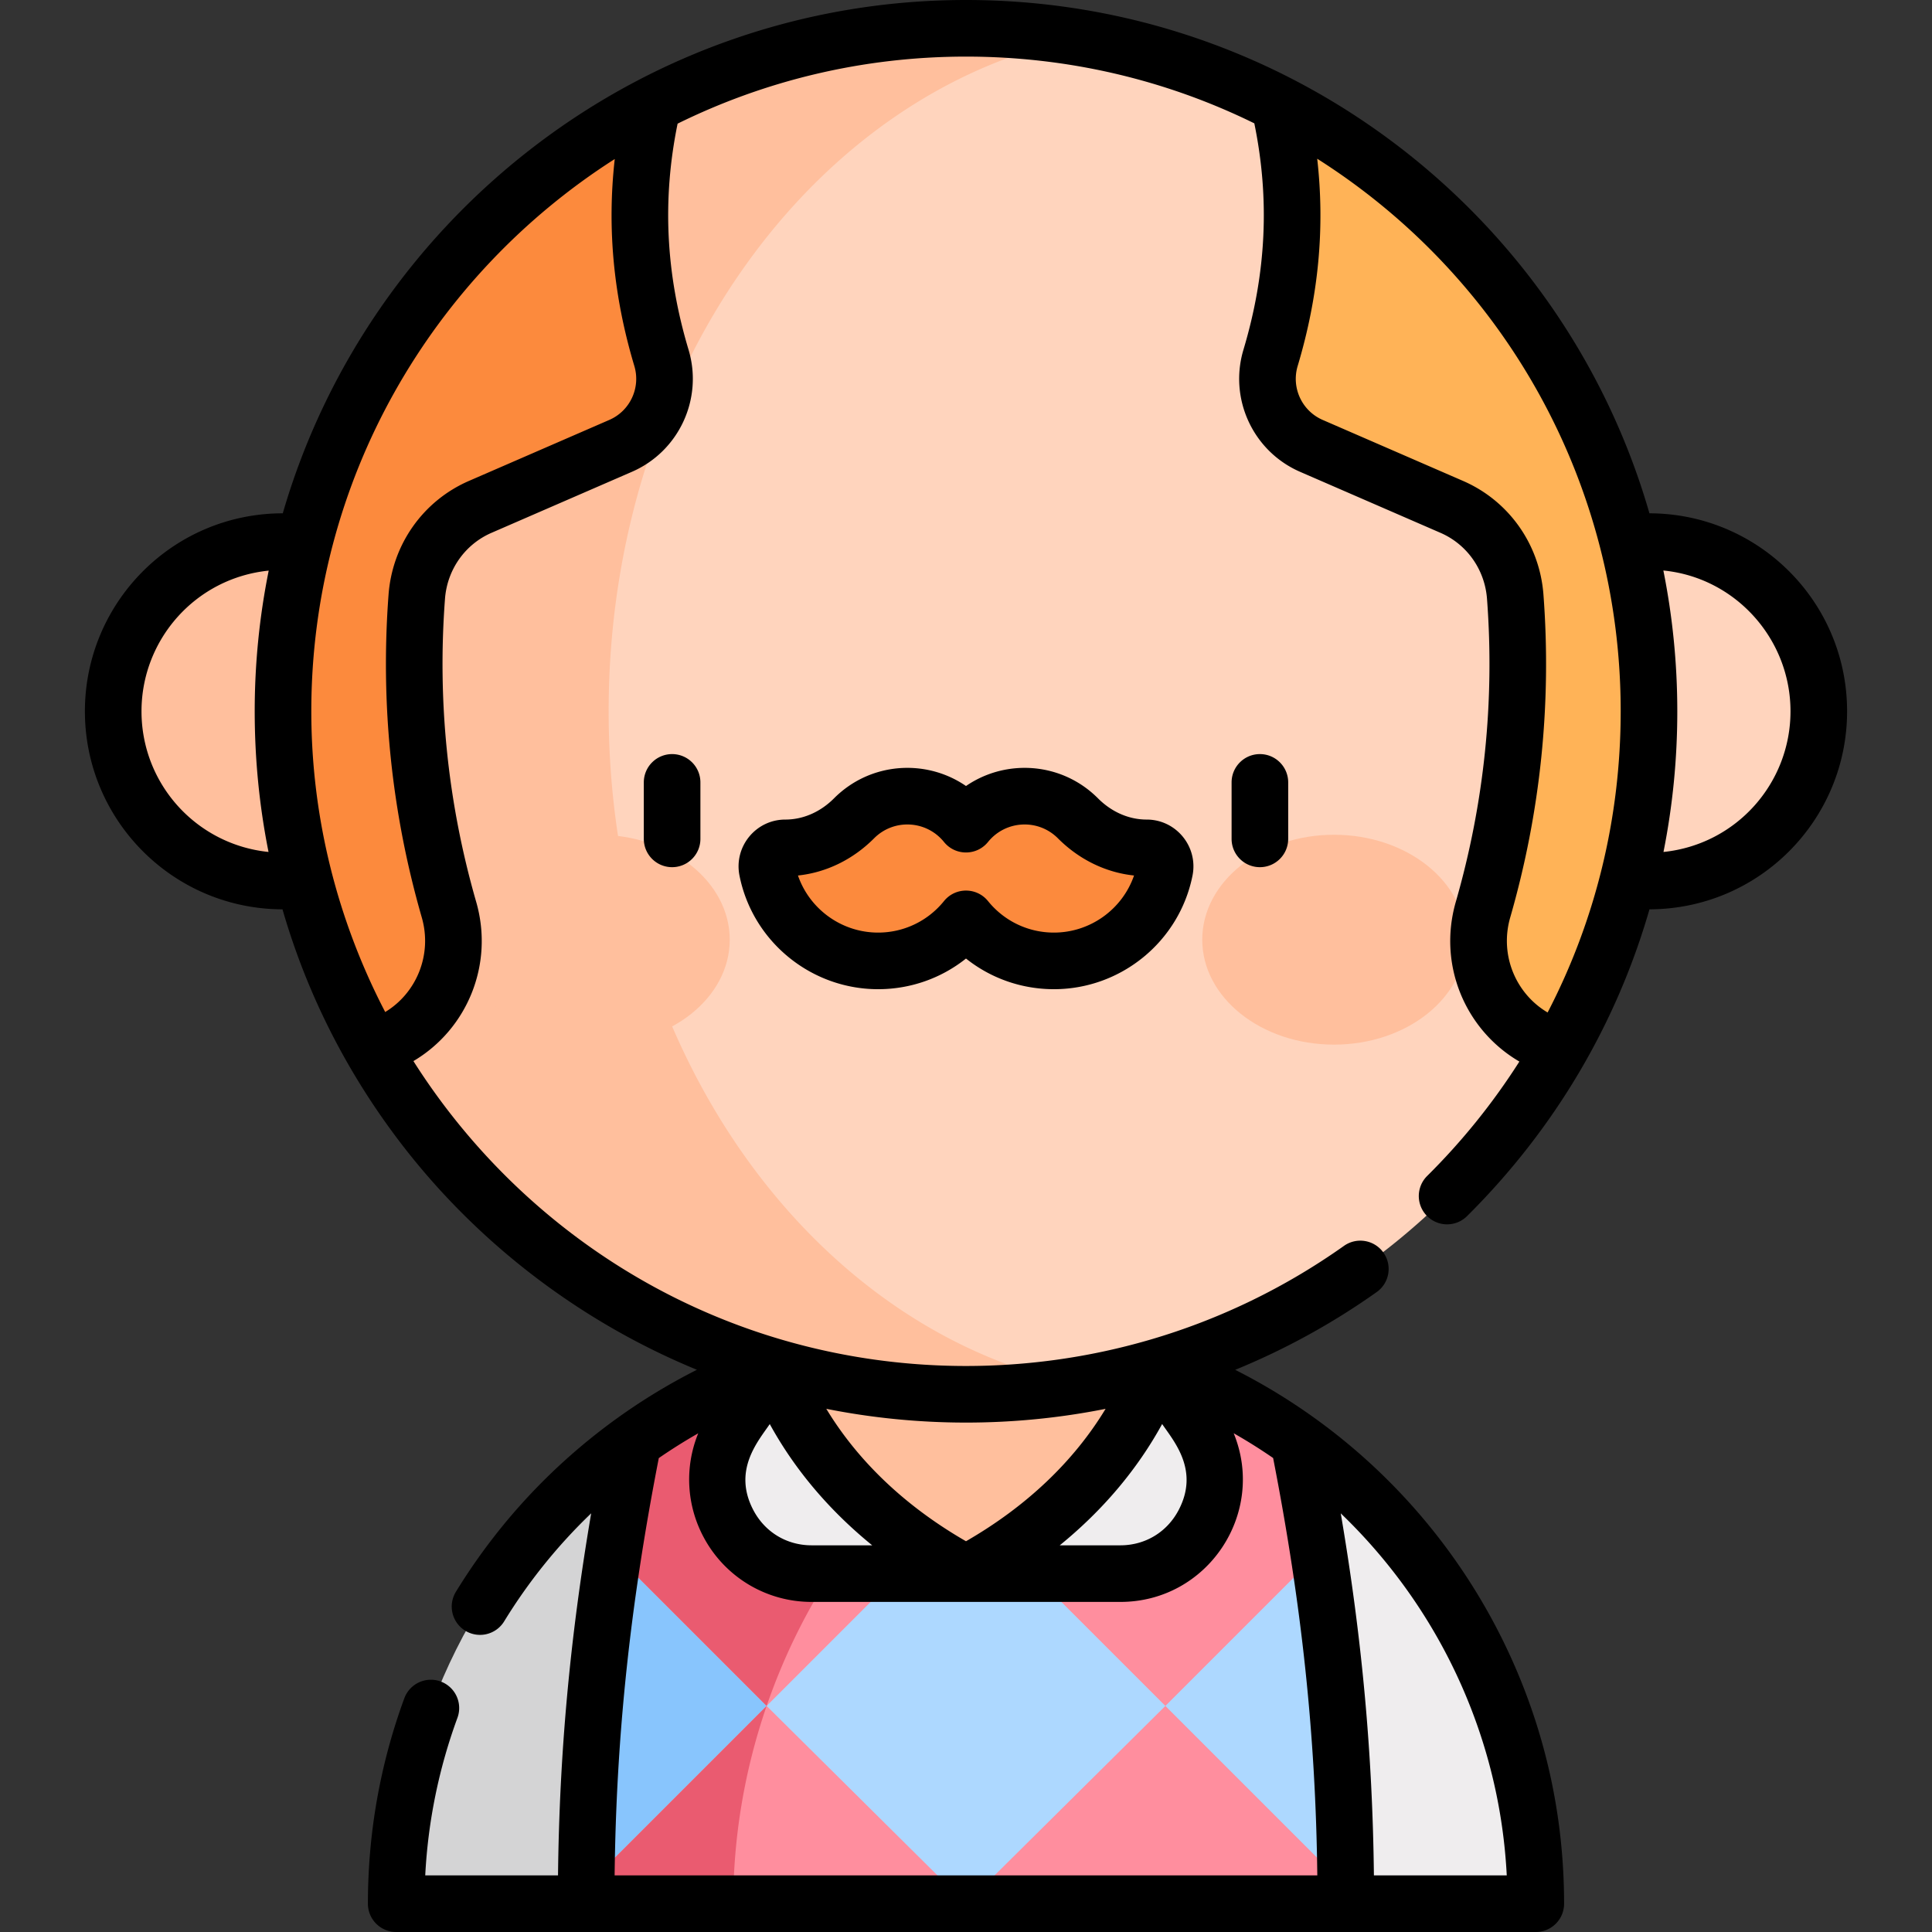 <svg xmlns="http://www.w3.org/2000/svg" version="1.1" xmlns:xlink="http://www.w3.org/1999/xlink" width="512" height="512" x="0" y="0" viewBox="0 0 512 512" style="enable-background:new 0 0 512 512" xml:space="preserve"><rect x="0" y="0" width="512" height="512" fill="#333333" stroke="none"/><g><path fill="#d4d4d5" d="M255.998 353.498c-17.806 0-34.899 3.107-50.775 8.793-38.453 13.771-70.742 43.159-87.709 82.073C109.475 462.801 105 483.135 105 504.5h151V353.498h-.002z" opacity="1" data-original="#d4d4d5"></path><path fill="#efedee" d="M394.485 444.362c-16.331-37.453-47.775-67.774-87.728-82.077A150.539 150.539 0 0 0 256 353.498V504.5h151c0-21.366-4.476-41.7-12.515-60.138z" opacity="1" data-original="#efedee"></path><path fill="#add8ff" d="m344.986 386.092-.814-4.095a150.632 150.632 0 0 0-37.415-19.712 150.544 150.544 0 0 0-50.758-8.787c-17.806 0-34.899 3.107-50.775 8.793a150.869 150.869 0 0 0-37.415 19.724c-7.919 39.811-12.472 78.292-12.472 122.484h201.307v-.018a606.99 606.99 0 0 0-11.658-118.389z" opacity="1" data-original="#add8ff"></path><path fill="#88c5fd" d="M203.167 452.093c15.115-43.897 47.236-77.102 86.458-94.803a150.973 150.973 0 0 0-33.626-3.792c-17.806 0-34.899 3.107-50.775 8.793a150.869 150.869 0 0 0-37.415 19.724c-7.919 39.81-12.472 78.292-12.472 122.484h38.977c.03-17.381 2.878-35.053 8.853-52.406z" opacity="1" data-original="#88c5fd"></path><g fill="#ff8e9e"><path d="M155.366 499.894c-.011 1.534-.03 3.059-.03 4.606H256l-52.833-52.407zM215.712 358.972a149.654 149.654 0 0 0-10.488 3.319 150.869 150.869 0 0 0-37.415 19.724 718.932 718.932 0 0 0-5.249 29.47l40.608 40.607L256 399.26zM349.463 411.464a607.494 607.494 0 0 0-4.476-25.372l-.814-4.095a150.632 150.632 0 0 0-37.415-19.712 149.802 149.802 0 0 0-10.47-3.312L256 399.26l52.833 52.833zM356.615 499.875l-47.782-47.782L256 504.5h100.644v-.018c0-1.536-.017-3.071-.029-4.607z" fill="#ff8e9e" opacity="1" data-original="#ff8e9e"></path></g><g fill="#ea5b70"><path d="m244.442 387.702-28.729-28.729-.006.002c-3.541.982-7.036 2.08-10.473 3.31-13.353 4.776-25.895 11.408-37.425 19.732a718.096 718.096 0 0 0-5.249 29.47l40.608 40.607c8.723-25.339 23.122-47.104 41.274-64.392zM155.366 499.894c-.011 1.534-.03 3.059-.03 4.606h38.977c.03-17.382 2.878-35.054 8.853-52.407z" fill="#ea5b70" opacity="1" data-original="#ea5b70"></path></g><path fill="#efedee" d="M317.494 378.003 306.74 362.28 256 334.981l-50.767 27.302-10.737 15.719c-11.319 16.555.537 39.021 20.591 39.021h81.815c20.055.001 31.91-22.465 20.592-39.02z" opacity="1" data-original="#efedee"></path><path fill="#ffbf9d" d="m256 334.981-50.767 27.302c8.914 23.379 26.745 41.896 50.767 54.74 23.148-12.378 41.328-30.347 50.74-54.744z" opacity="1" data-original="#ffbf9d"></path><circle cx="75" cy="188.501" r="45" fill="#ffbf9d" opacity="1" data-original="#ffbf9d"></circle><circle cx="437" cy="188.501" r="45" fill="#ffd4bd" opacity="1" data-original="#ffd4bd"></circle><path fill="#ffd4bd" d="M306.74 362.279C382.004 340.34 437 270.847 437 188.502c0-70.056-39.799-130.816-98.021-160.902a179.749 179.749 0 0 0-52.963-17.622A182.2 182.2 0 0 0 255.998 7.5C156.038 7.5 75 88.537 75 188.502c0 82.346 54.996 151.838 130.258 173.778 16.101 4.694 33.125 7.221 50.741 7.221 10.227 0 20.254-.852 30.017-2.484a180.557 180.557 0 0 0 20.724-4.738z" opacity="1" data-original="#ffd4bd"></path><path fill="#ffbf9d" d="M161.298 188.501c0-89.743 53.956-164.229 124.718-178.524A182.419 182.419 0 0 0 255.998 7.5C156.038 7.5 75 88.537 75 188.501 75 288.463 156.038 369.5 255.998 369.5c10.222 0 20.258-.856 30.017-2.484-70.761-14.295-124.717-88.774-124.717-178.515z" opacity="1" data-original="#ffbf9d"></path><path fill="#ffb357" d="M336.711 94.833c-2.815 9.396 1.826 19.418 10.822 23.327l37.202 16.166c9.606 4.174 16.028 13.354 16.815 23.798a235.51 235.51 0 0 1-8.534 82.937 29.735 29.735 0 0 0 10.548 31.879c2.964 2.266 6.344 3.869 9.902 4.867C428.446 251.456 437 220.98 437 188.501c0-70.056-39.799-130.816-98.021-160.902 4.192 17.986 5.723 40.563-2.268 67.234z" opacity="1" data-original="#ffb357"></path><path fill="#fc8a3d" d="M118.984 241.062a235.51 235.51 0 0 1-8.534-82.937c.788-10.444 7.21-19.624 16.815-23.798l37.202-16.166c8.996-3.909 13.637-13.931 10.822-23.327-7.99-26.668-6.46-49.249-2.268-67.234C114.802 57.687 75 118.447 75 188.501c0 32.479 8.55 62.955 23.531 89.306 3.557-.997 6.941-2.601 9.905-4.867a29.734 29.734 0 0 0 10.548-31.878z" opacity="1" data-original="#fc8a3d"></path><g fill="#ffbf9d"><ellipse cx="158.468" cy="249.029" rx="34.921" ry="27.809" fill="#ffbf9d" opacity="1" data-original="#ffbf9d"></ellipse><ellipse cx="353.531" cy="249.029" rx="34.921" ry="27.809" fill="#ffbf9d" opacity="1" data-original="#ffbf9d"></ellipse></g><path fill="#fc8a3d" d="M303.87 224.693c-6.886 0-13.343-2.954-18.204-7.83a19.898 19.898 0 0 0-14.134-5.868c-6.275 0-11.871 2.896-15.532 7.423-3.661-4.526-9.257-7.423-15.532-7.423a19.894 19.894 0 0 0-14.134 5.868c-4.862 4.876-11.319 7.83-18.204 7.83-3.099 0-5.409 2.842-4.804 5.881 2.733 13.727 14.847 24.073 29.377 24.073 9.412 0 17.806-4.345 23.297-11.134 5.491 6.789 13.885 11.134 23.297 11.134 14.53 0 26.644-10.346 29.377-24.073.605-3.039-1.705-5.881-4.804-5.881z" opacity="1" data-original="#fc8a3d"></path><path d="M178.115 199.843a7.5 7.5 0 0 0-7.5 7.5v14.967c0 4.143 3.358 7.5 7.5 7.5s7.5-3.357 7.5-7.5v-14.967a7.5 7.5 0 0 0-7.5-7.5zM326.385 207.343v14.967c0 4.143 3.357 7.5 7.5 7.5s7.5-3.357 7.5-7.5v-14.967c0-4.143-3.357-7.5-7.5-7.5s-7.5 3.357-7.5 7.5zM303.87 217.193c-4.697 0-9.276-1.998-12.893-5.626-9.578-9.607-24.346-10.573-34.977-3.267-10.624-7.301-25.392-6.347-34.977 3.267-3.617 3.628-8.196 5.626-12.894 5.626-7.838 0-13.687 7.177-12.159 14.845 3.473 17.446 18.921 30.108 36.732 30.108 8.58 0 16.737-2.895 23.297-8.123 6.561 5.229 14.718 8.123 23.297 8.123 17.811 0 33.259-12.662 36.732-30.107 1.53-7.674-4.325-14.846-12.158-14.846zm-24.573 29.953c-6.808 0-13.174-3.044-17.466-8.351-2.999-3.706-8.66-3.711-11.663 0-4.292 5.307-10.658 8.351-17.466 8.351-9.661 0-18.161-6.207-21.234-15.128 7.489-.789 14.555-4.221 20.177-9.859 5.24-5.256 13.857-4.794 18.523.975 3.003 3.714 8.667 3.706 11.663 0 4.668-5.771 13.284-6.229 18.523-.975 5.623 5.639 12.688 9.07 20.177 9.859-3.073 8.92-11.573 15.128-21.234 15.128z" fill="#000000" opacity="1" data-original="#000000"></path><path d="M437.117 136.031C414.307 56.829 341.326 0 255.999 0 170.517 0 97.783 57.325 74.939 136.031c-29.231.044-52.439 23.738-52.439 52.471 0 28.789 23.262 52.394 52.362 52.482 6.374 22.082 16.817 42.877 31.077 61.603 20.358 26.732 47.852 47.722 78.752 60.417a159.095 159.095 0 0 0-21.266 12.927l-.007.004c-17.181 12.403-31.5 27.827-42.559 45.842a7.5 7.5 0 1 0 12.783 7.847 143.571 143.571 0 0 1 23.03-28.583c-5.635 33.051-8.424 63.573-8.792 95.959h-35.188a142.241 142.241 0 0 1 8.537-41.765 7.5 7.5 0 0 0-14.081-5.17c-6.403 17.442-9.649 35.757-9.649 54.435a7.5 7.5 0 0 0 7.5 7.5h302c4.143 0 7.5-3.357 7.5-7.5 0-21.897-4.421-43.14-13.141-63.136a159.202 159.202 0 0 0-74.016-78.345 187.816 187.816 0 0 0 37.496-20.61 7.5 7.5 0 0 0 1.785-10.455 7.497 7.497 0 0 0-10.455-1.785c-15.706 11.125-33 19.492-51.399 24.871-.127.035-.255.067-.38.108-31.871 9.238-65.715 9.061-97.033-.069-41.338-12.05-75.665-38.984-97.795-73.88 14.234-8.425 21.416-25.598 16.629-42.214-7.53-26.134-10.31-53.149-8.262-80.296.583-7.735 5.306-14.435 12.326-17.484l37.202-16.166c12.465-5.417 18.921-19.328 15.017-32.358-6.055-20.21-7.006-39.847-2.9-59.912C202.645 21.4 228.587 15 255.999 15c26.663 0 52.666 6.018 76.409 17.687 4.126 20.093 3.182 39.756-2.882 59.994-3.904 13.03 2.552 26.941 15.017 32.358l37.202 16.166c7.02 3.05 11.742 9.749 12.326 17.484 2.048 27.147-.732 54.163-8.263 80.296-4.877 16.925 2.684 34.085 16.843 42.339a174.97 174.97 0 0 1-24.487 30.365 7.5 7.5 0 0 0 10.56 10.652c23.169-22.973 39.619-50.875 48.402-81.358 29.163-.084 52.372-23.749 52.372-52.482.002-28.993-23.456-52.399-52.381-52.47zM312.33 400.222c-3.074 5.825-8.841 9.303-15.427 9.303h-16.057c11.374-9.252 20.518-20.072 27.136-32.145 3.214 4.701 9.893 12.332 4.348 22.842zm-108.332-22.828c6.619 12.064 15.767 22.879 27.147 32.131h-16.058c-6.586 0-12.354-3.478-15.427-9.303-5.545-10.508 1.154-18.171 4.338-22.828zM162.88 497c.432-37.027 4.098-71.573 11.707-110.592a144.502 144.502 0 0 1 10.454-6.568 32.352 32.352 0 0 0 1.352 27.382 32.365 32.365 0 0 0 28.694 17.303h81.815c23.174 0 38.705-23.527 30.04-44.698a143.964 143.964 0 0 1 10.45 6.563c7.609 39.027 11.276 73.576 11.708 110.61zm224.729-49.64c6.891 15.802 10.815 32.468 11.698 49.64H364.1c-.367-32.377-3.154-62.897-8.788-95.95 13.681 13.139 24.692 28.867 32.297 46.31zm-94.615-74.004c-8.431 13.926-20.974 25.864-36.994 35.092-16.036-9.236-28.59-21.176-37.022-35.096 24.097 4.804 49.39 4.919 74.016.004zM37.5 188.502c0-19.008 14.308-35.308 33.71-37.283a188.685 188.685 0 0 0-3.71 37.283c0 12.667 1.239 25.131 3.662 37.277-19.161-1.974-33.662-18.062-33.662-37.277zm130.604-91.517c1.725 5.759-1.124 11.905-6.626 14.296l-37.201 16.166c-12.139 5.274-20.302 16.813-21.306 30.113-2.182 28.933.781 57.725 8.806 85.577 2.846 9.881-1.426 20.064-9.695 25.058-12.559-24.14-19.582-51.358-19.582-79.693 0-61.442 32.105-115.523 80.417-146.358-2.063 18.275-.352 36.352 5.187 54.841zm242.033 171.332c-8.345-4.906-12.81-15.131-9.914-25.179 8.025-27.853 10.988-56.645 8.806-85.577-1.003-13.3-9.167-24.839-21.305-30.113l-37.202-16.166c-5.503-2.391-8.352-8.537-6.626-14.296 5.548-18.516 7.256-36.619 5.178-54.921 49.965 31.717 80.427 86.495 80.427 146.438-.001 28.257-6.712 55.457-19.364 79.814zm30.703-42.537a190.5 190.5 0 0 0 3.66-37.278c0-12.699-1.264-25.183-3.691-37.312 19.013 1.857 33.691 18.058 33.691 37.312 0 19.009-14.302 35.282-33.66 37.278z" fill="#000000" opacity="1" data-original="#000000"></path></g></svg>